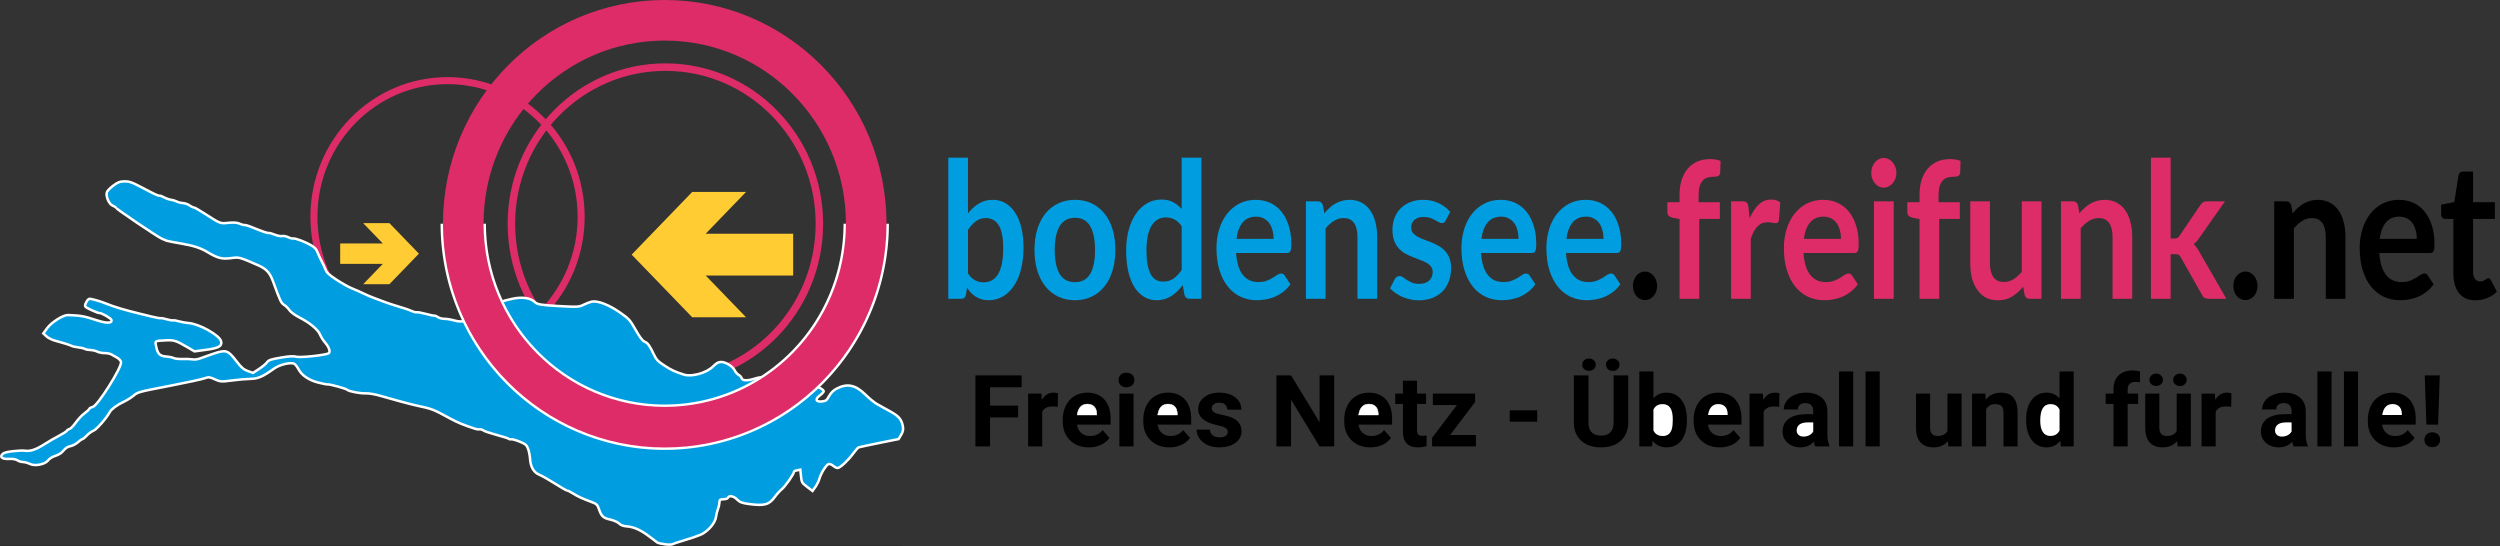 <?xml version="1.0" encoding="UTF-8" standalone="no"?>
<!-- Created by Freifunk Bodensee (https://ffbsee.de/) Lizenz: CC-BY-SA -->

<svg
   xmlns:dc="http://purl.org/dc/elements/1.1/"
   xmlns:cc="http://creativecommons.org/ns#"
   xmlns:rdf="http://www.w3.org/1999/02/22-rdf-syntax-ns#"
   xmlns:svg="http://www.w3.org/2000/svg"
   xmlns="http://www.w3.org/2000/svg"
   xmlns:sodipodi="http://sodipodi.sourceforge.net/DTD/sodipodi-0.dtd"
   xmlns:inkscape="http://www.inkscape.org/namespaces/inkscape"
   width="1845px"
   height="403px"
   viewBox="0 0 5535 1209"
   id="svg_ffbsee"
   version="1.1"
   inkscape:version="0.91 r13725"
   sodipodi:docname="logo.svg">
  <rect x="0" y="0" width="5535" height="1209" fill="#333333" stroke="none"/>
  <defs
     id="defs4941" />
  <sodipodi:namedview
     id="base"
     pagecolor="#ffffff"
     bordercolor="#666666"
     borderopacity="1.0"
     inkscape:pageopacity="0.0"
     inkscape:pageshadow="2"
     inkscape:zoom="0.88273235"
     inkscape:cx="1219.8647"
     inkscape:cy="263.11357"
     inkscape:document-units="px"
     inkscape:current-layer="layer1"
     showgrid="false"
     showguides="true"
     inkscape:guide-bbox="true"
     fit-margin-top="0"
     fit-margin-left="0"
     fit-margin-right="0"
     fit-margin-bottom="0"
     inkscape:window-width="1680"
     inkscape:window-height="985"
     inkscape:window-x="0"
     inkscape:window-y="0"
     inkscape:window-maximized="1">
    <sodipodi:guide
       position="2138.699,645.163"
       orientation="0,1"
       id="guide5869" />
    <sodipodi:guide
       position="-0.119,1271.442"
       orientation="1,0"
       id="guide5871" />
    <sodipodi:guide
       position="1359.782,1218.181"
       orientation="0,1"
       id="guide5873" />
    <sodipodi:guide
       position="1999.285,653.037"
       orientation="1,0"
       id="guide5875" />
    <sodipodi:guide
       position="1284.755,-0.614"
       orientation="0,1"
       id="guide5877" />
    <sodipodi:guide
       position="901.585,-207.676"
       orientation="0,1"
       id="guide5990" />
    <sodipodi:guide
       position="3375.605,215.118"
       orientation="0,1"
       id="guide3411" />
  </sodipodi:namedview>
  <g
     inkscape:label="Ebene 1"
     inkscape:groupmode="layer"
     id="layer1"
     transform="translate(685.574,175.486)">
    <flowRoot
       xml:space="preserve"
       id="flowRoot5900"
       style="font-style:normal;font-weight:normal;font-size:40px;line-height:125%;font-family:sans-serif;letter-spacing:0px;word-spacing:0px;fill:#000000;fill-opacity:1;stroke:none;stroke-width:1px;stroke-linecap:butt;stroke-linejoin:miter;stroke-opacity:1"
       transform="translate(-681.158,-187.486)"><flowRegion
         id="flowRegion5902"><rect
           id="rect5904"
           width="1999.404"
           height="179.436"
           x="-4.535"
           y="1220.623" /></flowRegion><flowPara
         id="flowPara5906"
         style="font-style:normal;font-variant:normal;font-weight:normal;font-stretch:normal;font-family:Lato;-inkscape-font-specification:Lato" /></flowRoot>    <ellipse
       ry="346.786"
       rx="340.955"
       id="circle3878"
       stroke-miterlimit="4"
       cy="319.887"
       cx="787.608"
       style="fill:none;stroke:#de2c68;stroke-width:16.605;stroke-miterlimit:4;stroke-dasharray:none;stroke-opacity:1" />
    <ellipse
       style="fill:none;stroke:#de2c68;stroke-width:15.552;stroke-miterlimit:4;stroke-dasharray:none;stroke-opacity:1"
       cx="305.278"
       cy="304.607"
       stroke-miterlimit="4"
       id="ellipse5364"
       rx="295.822"
       ry="301.606" />
    <path
       inkscape:connector-curvature="0"
       id="path3338"
       d="m 786.429,1029.535 c -7.714,-1.057 -15.099,-2.722 -16.412,-3.701 -1.313,-0.979 -9.653,-7.253 -18.532,-13.944 -18.842,-14.195 -34.283,-21.029 -49.715,-22.001 -6.931,-0.437 -13.091,-2.779 -16.544,-6.29 -3.025,-3.077 -11.819,-7.004 -19.542,-8.727 -15.757,-3.515 -19.58,-7.028 -25.142,-23.102 -3.482,-10.064 -5.132,-11.645 -16.599,-15.902 -20.491,-7.609 -30.775,-12.364 -41.37,-19.127 -5.47,-3.492 -10.904,-6.158 -12.075,-5.924 -1.171,0.234 -13.258,-6.662 -26.86,-15.323 -13.602,-8.661 -29.381,-17.612 -35.064,-19.891 -12.45,-4.993 -19.553,-17.292 -20.669,-35.787 -0.407,-6.751 -2.386,-16.59 -4.396,-21.865 -3.131,-8.212 -5.771,-10.457 -18.359,-15.618 -8.086,-3.315 -16.463,-5.676 -18.616,-5.246 -2.153,0.429 -4.669,-0.028 -5.59,-1.016 -0.922,-0.988 -13.181,-4.905 -27.244,-8.703 -14.062,-3.798 -27.266,-8.282 -29.341,-9.964 -2.075,-1.682 -5.582,-2.714 -7.793,-2.294 -2.211,0.42 -6.72,-0.123 -10.019,-1.206 -26.039,-8.555 -39.013,-13.867 -54.689,-22.393 -38.995,-21.209 -39.845,-21.537 -75.644,-29.222 -12.144,-2.607 -56.875,-14.641 -79.931,-21.504 -11.245,-3.347 -25.575,-5.775 -31.846,-5.395 -11.643,0.705 -38.065,-4.374 -41.408,-7.96 -2.379,-2.551 -38.897,-12.628 -42.882,-11.834 -1.659,0.331 -11.496,-1.583 -21.861,-4.253 -20.547,-5.293 -36.527,-16.399 -43.485,-30.223 -2.195,-4.361 -6.032,-9.291 -8.527,-10.957 -6.828,-4.557 -32.515,1.381 -45.077,10.42 -24.935,17.942 -35.554,22.541 -52.567,22.766 -8.759,0.115 -27.164,1.716 -40.9,3.556 -23.139,3.1 -25.909,2.908 -37.699,-2.605 -11.167,-5.221 -13.893,-5.505 -22.257,-2.315 -5.242,1.999 -40.639,9.65 -78.659,17.003 -68.769,13.299 -69.18,13.411 -79.047,21.547 -5.455,4.498 -15.429,10.722 -22.165,13.83 -13.823,6.379 -27.269,16.307 -30.445,22.48 -6.568,12.765 -28.831,38.274 -35.876,41.107 -4.369,1.757 -11.021,6.577 -14.783,10.712 -3.762,4.135 -8.262,7.801 -10,8.148 -1.738,0.347 -6.352,3.571 -10.252,7.164 -3.9,3.593 -11.167,7.351 -16.148,8.35 -6.171,1.238 -11.098,4.37 -15.465,9.834 -4.218,5.276 -10.291,9.227 -17.764,11.554 -6.874,2.141 -13.21,6.058 -16.056,9.926 -6.722,9.135 -29.581,13.616 -40.693,7.977 -4.35,-2.208 -11.21,-4.078 -15.244,-4.155 -4.034,-0.078 -9.614,-1.833 -12.401,-3.901 -2.888,-2.143 -10.374,-3.44 -17.405,-3.016 -15.266,0.921 -21.987,-3.351 -15.952,-10.139 3.196,-3.595 8.42,-5.133 23.511,-6.918 10.671,-1.263 22.47,-1.78 26.219,-1.15 11.796,1.981 24.389,-2.118 43.193,-14.061 10.013,-6.359 24.853,-14.968 32.977,-19.131 8.123,-4.163 15.748,-9.034 16.943,-10.825 1.195,-1.791 4.001,-3.621 6.236,-4.067 2.234,-0.446 8.493,-6.958 13.908,-14.472 5.415,-7.514 14.028,-16.637 19.141,-20.273 5.113,-3.636 9.799,-7.961 10.413,-9.611 0.615,-1.65 4.045,-3.583 7.622,-4.297 10.832,-2.161 65.081,-88.208 62.804,-99.618 -0.592,-2.966 -4.448,-7.229 -8.57,-9.473 -4.121,-2.244 -9.801,-5.481 -12.622,-7.193 -2.821,-1.712 -9.542,-3.062 -14.937,-3 -5.394,0.062 -12.825,-1.419 -16.513,-3.29 -3.688,-1.871 -10.41,-3.448 -14.938,-3.505 -4.528,-0.056 -10.177,-1.171 -12.553,-2.477 -2.376,-1.306 -9.037,-2.884 -14.802,-3.506 -5.765,-0.622 -12.265,-2.067 -14.445,-3.212 -4.096,-2.15 -18.015,-6.53 -37.797,-11.893 -6.261,-1.697 -14.426,-5.951 -18.146,-9.451 l -6.763,-6.365 8.761,-11.884 c 9.522,-12.916 35.572,-29.25 45.877,-28.767 31.091,1.457 33.536,1.907 64.447,11.863 21.327,6.869 33.366,6.593 31.905,-0.731 -0.752,-3.77 -22.788,-16.401 -27.109,-15.539 -2.202,0.439 -25.726,-9.863 -29.492,-12.916 -2.725,-2.209 -2.656,-4.547 0.307,-10.386 2.103,-4.145 5.243,-7.819 6.977,-8.165 3.375,-0.673 23.637,4.992 36.212,10.126 18.413,7.516 42.43,14.733 75.667,22.736 7.407,1.783 20.159,4.889 28.336,6.901 8.178,2.012 16.244,3.384 17.925,3.048 1.681,-0.335 7.64,0.784 13.242,2.486 5.602,1.703 11.883,2.758 13.958,2.344 2.074,-0.414 8.173,0.585 13.553,2.221 5.38,1.635 14.719,3.3 20.753,3.7 23.888,1.582 69.792,27.475 72.466,40.875 2.108,10.568 -5.462,14.712 -33.819,18.512 l -25.298,3.39 -14.651,-8.616 c -25.998,-15.289 -30.621,-16.783 -48.902,-15.807 -24.886,1.329 -23.848,0.696 -21.385,13.042 3.36,16.843 8.219,21.838 22.147,22.765 6.623,0.441 14.135,1.974 16.694,3.406 2.559,1.433 11.398,2.362 19.643,2.064 8.244,-0.297 18.266,0.106 22.27,0.896 4.124,0.814 11.172,-0.076 16.257,-2.051 4.937,-1.918 18.211,-6.604 29.498,-10.414 28.32,-9.558 32.329,-8.323 50.755,15.638 11.611,15.098 16.404,19.307 25.767,22.628 l 11.503,4.079 12.963,-8.433 c 7.129,-4.638 15.1,-11.224 17.713,-14.635 4.238,-5.533 7.553,-6.691 30.705,-10.726 18.318,-3.193 28.509,-3.783 34.637,-2.006 8.512,2.469 64.898,-3.534 71.407,-7.602 4.507,-2.817 1.037,-13.586 -7.508,-23.3 -4.314,-4.904 -9.387,-12.825 -11.273,-17.601 -4.418,-11.185 -22.705,-26.554 -45.095,-37.9 -10.066,-5.1 -19.859,-12.179 -22.713,-16.417 -2.759,-4.097 -8.14,-9.476 -11.955,-11.952 -6.899,-4.477 -8.189,-7.215 -24.729,-52.492 -6.732,-18.43 -14.982,-27.4 -32.04,-34.836 -43.775,-19.083 -42.234,-18.676 -61.227,-16.156 -19.504,2.588 -29.615,-0.036 -51.889,-13.469 -15.529,-9.364 -31.235,-14.328 -61.574,-19.459 -13.865,-2.345 -26.603,-4.829 -28.306,-5.521 -1.703,-0.691 -6.738,-2.796 -11.19,-4.678 -9.265,-3.916 -101.342,-66.092 -101.898,-68.809 -0.197,-0.986 -3.369,-3.001 -7.039,-4.48 -7.858,-3.167 -15.3,-20.477 -12.612,-29.338 0.92,-3.034 7.198,-9.619 13.951,-14.634 9.9,-7.352 14.361,-9.196 23.034,-9.52 12.385,-0.463 17.95,1.428 42.435,14.418 26.583,14.103 34.318,17.675 37.082,17.124 1.377,-0.275 6.163,1.497 10.637,3.937 4.473,2.44 11.079,4.743 14.679,5.117 3.6,0.374 9.492,2.161 13.092,3.972 3.601,1.811 9.822,3.355 13.824,3.433 4.003,0.077 10.372,2.348 14.154,5.046 3.782,2.698 7.934,4.695 9.227,4.437 1.293,-0.258 11.784,5.623 23.314,13.07 36.505,23.576 35.21,23.067 53.816,21.129 11.067,-1.153 19.615,-0.506 24.656,1.865 4.244,1.996 9.088,3.356 10.765,3.021 1.678,-0.335 7.514,1.212 12.969,3.438 26.796,10.931 37.564,14.686 40.458,14.109 1.742,-0.347 7.808,1.327 13.481,3.721 5.673,2.394 13.036,3.81 16.363,3.146 3.327,-0.664 9.313,0.45 13.302,2.474 3.99,2.025 8.902,3.352 10.917,2.95 4.793,-0.956 25.536,6.763 39.657,14.757 7.983,4.52 12.099,8.84 14.367,15.083 1.749,4.812 5.72,13.434 8.825,19.16 3.105,5.727 7.205,14.532 9.112,19.568 2.764,7.299 7.85,12.004 25.084,23.201 11.889,7.725 27.061,16.176 33.715,18.78 6.654,2.604 17.855,7.56 24.89,11.015 7.035,3.455 17.13,7.783 22.432,9.618 5.302,1.835 15.284,5.599 22.181,8.365 6.898,2.765 22.34,7.874 34.316,11.353 11.976,3.479 24.835,7.871 28.575,9.76 3.74,1.889 8.594,3.082 10.785,2.65 2.191,-0.434 11.305,1.207 20.253,3.642 8.947,2.435 17.484,4.189 18.97,3.898 1.486,-0.293 5.032,1.199 7.88,3.312 2.847,2.113 9.32,3.794 14.383,3.736 5.063,-0.058 15.201,1.65 22.528,3.796 16.371,4.794 32.005,0.793 50.694,-12.973 6.763,-4.981 14.28,-9.464 16.705,-9.961 2.426,-0.495 8.112,-3.8 12.639,-7.338 9.86,-7.708 23.743,-12.876 48.865,-18.193 20.931,-4.43 39.698,-1.518 48.604,7.541 5.071,5.157 13.811,6.672 50.114,8.686 45.277,2.512 47.384,2.401 58.488,-3.076 5.751,-2.837 13.657,-5.796 17.568,-6.577 12.838,-2.561 37.703,6.92 61.304,23.376 21.232,14.804 23.009,16.752 35.663,39.086 9.318,16.447 15.227,24.276 19.678,26.07 7.114,2.867 11.259,8.563 20.722,28.479 5.484,11.542 9.125,15.343 23.715,24.756 15.588,10.058 21.653,12.876 42.45,19.725 17.385,5.725 50.159,-3.398 64.941,-18.078 7.828,-7.774 11.503,-9.756 18.231,-9.833 9.791,-0.112 25.677,10.02 29.928,19.09 1.618,3.452 5.444,7.771 8.502,9.599 3.058,1.828 5.85,4.776 6.205,6.553 1.231,6.173 11.856,6.989 27.639,2.124 14.133,-4.357 15.481,-4.333 19.267,0.332 5.249,6.468 8.785,7.834 16.446,6.354 3.917,-0.755 11.596,2.059 20.707,7.593 l 14.482,8.796 31.598,-4.386 c 29.286,-4.065 32.358,-4.015 41.977,0.688 5.708,2.791 10.22,6.443 10.024,8.116 -0.195,1.673 -4.113,5.856 -8.707,9.295 -11.194,8.381 -8.868,14.813 4.784,13.232 8.75,-1.013 10.513,-2.344 15.746,-11.889 3.851,-7.026 9.447,-12.632 16.155,-16.188 23.814,-12.624 42.185,-8.872 64.486,13.17 8.302,8.206 19.633,17.476 25.181,20.599 5.548,3.124 18.549,10.338 28.892,16.031 19.732,10.861 25.442,17.481 28.56,33.106 1.391,6.974 0.415,11.949 -3.72,18.949 l -5.606,9.492 -42.702,8.627 c -23.486,4.745 -44.091,9.143 -45.788,9.775 -1.698,0.632 -7.347,7.018 -12.554,14.191 -10.4,14.325 -27.268,30.184 -33.407,31.409 -2.156,0.43 -6.655,-1.557 -9.999,-4.415 -3.343,-2.859 -7.936,-4.827 -10.205,-4.374 -5.128,1.023 -16.971,19.591 -20.612,32.317 -1.498,5.235 -5.572,13.548 -9.054,18.473 l -6.331,8.956 -12.002,-9.144 c -11.654,-8.88 -12.045,-9.562 -13.528,-23.583 l -1.526,-14.439 -7.36,1.468 c -4.048,0.808 -7.169,2.428 -6.935,3.6 0.737,3.692 -19.159,32.217 -26.54,38.053 -3.884,3.071 -10.837,10.725 -15.45,17.01 -13.056,17.787 -23.013,20.5 -57.977,15.793 -14.979,-2.016 -19.902,-3.954 -26.206,-10.315 -7.571,-7.641 -17.645,-9.161 -19.938,-3.008 -0.53,1.423 -4.896,2.73 -9.701,2.903 -7.986,0.288 -8.763,0.953 -9.039,7.742 -0.166,4.084 -1.652,10.58 -3.303,14.435 -1.65,3.855 -3.515,11.402 -4.145,16.771 -1.582,13.492 -17.955,32.502 -34.056,39.54 -6.763,2.956 -22.659,8.377 -35.324,12.046 -12.665,3.669 -24.561,7.665 -26.434,8.878 -1.873,1.214 -9.717,1.343 -17.43,0.286 z"
       style="fill:#009ee0;fill-opacity:1;stroke:#ffffff;stroke-width:5.582;stroke-linecap:square;stroke-linejoin:miter;stroke-miterlimit:4;stroke-dasharray:none" />
    <path
       id="ellipse4260"
       stroke-miterlimit="4"
       style="fill:none;stroke:#ffffff;stroke-width:100.5;stroke-miterlimit:4;stroke-dasharray:none;stroke-opacity:1"
       sodipodi:type="arc"
       sodipodi:cx="786.15302"
       sodipodi:cy="319.88574"
       sodipodi:rx="446.08142"
       sodipodi:ry="450.4537"
       sodipodi:start="0"
       sodipodi:end="3.1415927"
       sodipodi:open="true"
       d="M 1232.234,319.886 A 446.081,450.454 0 0 1 1009.194,709.99 446.081,450.454 0 0 1 563.112,709.99 446.081,450.454 0 0 1 340.072,319.886" />
    <ellipse
       style="fill:none;stroke:#de2c68;stroke-width:89.837;stroke-miterlimit:4;stroke-dasharray:none;stroke-opacity:1"
       cx="786.153"
       cy="319.886"
       stroke-miterlimit="4"
       id="ellipse5485"
       rx="446.081"
       ry="450.454" />
    <g
       id="g4252"
       transform="translate(0,138)">
      <polygon
         inkscape:transform-center-y="6.0807202"
         inkscape:transform-center-x="-735.76717"
         id="polygon5366"
         transform="matrix(-7.263,0,0,7.517,706.742,-127.712)"
         points="81,59 75,53 88,53 88,47 75,47 81,41 73,41 64,50 73,59 "
         style="fill:#ffcc33;fill-opacity:1" />
      <polygon
         style="fill:#ffcc33;fill-opacity:1"
         points="81,41 73,41 64,50 73,59 81,59 75,53 88,53 88,47 75,47 "
         transform="matrix(14.899,0,0,15.419,-240.626,-520.725)"
         id="polygon5867"
         inkscape:transform-center-x="1509.2428"
         inkscape:transform-center-y="12.473066" />
    </g>
    <path
       d="m 1457.527,430.097 q 7.409,10.724 16.053,15.14 8.82,4.416 18.523,4.416 10.055,0 17.994,-4.205 8.115,-4.416 13.76,-13.458 5.645,-9.252 8.644,-23.34 2.999,-14.299 2.999,-34.065 0,-35.536 -9.879,-51.307 -9.879,-15.981 -28.402,-15.981 -12.525,0 -21.875,6.939 -9.35,6.729 -17.817,19.135 l 0,96.727 z m 0,-133.315 q 10.937,-13.668 24.168,-21.658 13.407,-8.201 30.519,-8.201 15.7,0 28.226,7.36 12.701,7.36 21.522,21.238 8.997,13.668 13.76,33.224 4.763,19.556 4.763,43.948 0,26.284 -5.469,47.733 -5.469,21.448 -15.7,36.798 -10.055,15.14 -24.345,23.551 -14.289,8.411 -31.754,8.411 -8.468,0 -15.348,-2.103 -6.88,-1.892 -12.701,-5.467 -5.822,-3.575 -10.761,-8.621 -4.763,-5.257 -9.173,-11.565 l -1.94,14.509 q -1.058,5.467 -3.705,7.78 -2.47,2.313 -6.88,2.313 l -28.755,0 0,-312.47 43.573,0 0,123.222 z"
       style="font-style:normal;font-variant:normal;font-weight:bold;font-stretch:normal;font-size:200px;line-height:100%;font-family:Lato;-inkscape-font-specification:'Lato Bold';letter-spacing:0px;word-spacing:0px;fill:#009ee0;fill-opacity:1;stroke:none;stroke-width:1px;stroke-linecap:butt;stroke-linejoin:miter;stroke-opacity:1"
       id="path3419"
       inkscape:connector-curvature="0" />
    <path
       d="m 1694.572,266.923 q 20.111,0 36.517,7.78 16.582,7.78 28.226,22.079 11.819,14.299 18.17,34.906 6.351,20.607 6.351,46.05 0,25.654 -6.351,46.261 -6.351,20.607 -18.17,35.116 -11.643,14.509 -28.226,22.289 -16.406,7.78 -36.517,7.78 -20.287,0 -36.87,-7.78 -16.582,-7.78 -28.402,-22.289 -11.643,-14.509 -18.17,-35.116 -6.351,-20.607 -6.351,-46.261 0,-25.443 6.351,-46.05 6.527,-20.607 18.17,-34.906 11.819,-14.299 28.402,-22.079 16.583,-7.78 36.87,-7.78 z m 0,182.309 q 22.58,0 33.341,-18.084 10.938,-18.084 10.938,-52.99 0,-34.906 -10.938,-53.2 -10.761,-18.294 -33.341,-18.294 -22.933,0 -34.047,18.504 -10.937,18.294 -10.937,52.989 0,34.695 10.937,52.99 11.114,18.084 34.047,18.084 z"
       style="font-style:normal;font-variant:normal;font-weight:bold;font-stretch:normal;font-size:200px;line-height:100%;font-family:Lato;-inkscape-font-specification:'Lato Bold';letter-spacing:0px;word-spacing:0px;fill:#009ee0;fill-opacity:1;stroke:none;stroke-width:1px;stroke-linecap:butt;stroke-linejoin:miter;stroke-opacity:1"
       id="path3421"
       inkscape:connector-curvature="0" />
    <path
       d="m 1930.686,325.379 q -7.409,-10.724 -16.23,-15.14 -8.644,-4.416 -18.699,-4.416 -9.879,0 -17.817,4.416 -7.939,4.416 -13.584,13.458 -5.645,8.832 -8.644,22.71 -2.999,13.668 -2.999,32.382 0,18.925 2.47,32.172 2.646,13.037 7.409,21.448 4.763,8.201 11.643,11.986 6.88,3.575 15.348,3.575 13.584,0 23.11,-6.729 9.526,-6.729 17.994,-19.135 l 0,-96.727 z m 43.573,-151.819 0,312.47 -26.638,0 q -8.644,0 -10.937,-9.462 l -3.705,-20.817 q -10.937,14.93 -25.227,24.182 -14.113,9.252 -32.989,9.252 -14.818,0 -27.167,-7.36 -12.349,-7.36 -21.346,-21.238 -8.82,-14.088 -13.76,-34.695 -4.763,-20.607 -4.763,-47.102 0,-23.972 5.469,-44.578 5.469,-20.607 15.7,-35.747 10.232,-15.14 24.521,-23.551 14.289,-8.621 32.107,-8.621 15.171,0 25.932,5.677 10.761,5.678 19.229,15.35 l 0,-113.759 43.573,0 z"
       style="font-style:normal;font-variant:normal;font-weight:bold;font-stretch:normal;font-size:200px;line-height:100%;font-family:Lato;-inkscape-font-specification:'Lato Bold';letter-spacing:0px;word-spacing:0px;fill:#009ee0;fill-opacity:1;stroke:none;stroke-width:1px;stroke-linecap:butt;stroke-linejoin:miter;stroke-opacity:1"
       id="path3423"
       inkscape:connector-curvature="0" />
    <path
       d="m 2134.213,353.346 q 0,-10.093 -2.47,-18.925 -2.293,-9.042 -7.056,-15.771 -4.763,-6.729 -12.172,-10.514 -7.233,-3.995 -16.935,-3.995 -18.876,0 -29.813,12.827 -10.761,12.827 -13.76,36.378 l 82.207,0 z m -83.089,31.331 q 1.058,16.612 4.939,28.808 3.881,11.986 10.232,19.976 6.351,7.78 14.995,11.776 8.82,3.785 19.405,3.785 10.585,0 18.17,-2.944 7.762,-2.944 13.407,-6.519 5.822,-3.575 10.055,-6.519 4.41,-2.944 8.468,-2.944 5.469,0 8.115,4.836 l 12.525,18.925 q -7.233,10.093 -16.23,17.032 -8.997,6.729 -18.876,10.934 -9.703,3.995 -19.934,5.678 -10.055,1.682 -19.581,1.682 -18.876,0 -35.105,-7.36 -16.23,-7.57 -28.226,-22.079 -11.996,-14.719 -18.876,-36.167 -6.88,-21.658 -6.88,-50.046 0,-22.079 5.998,-41.424 5.998,-19.556 17.112,-33.854 11.29,-14.509 27.343,-22.92 16.23,-8.411 36.517,-8.411 17.112,0 31.577,6.519 14.466,6.519 24.874,19.135 10.408,12.406 16.23,30.7 5.998,18.084 5.998,41.424 0,11.776 -2.117,15.981 -2.117,3.995 -8.115,3.995 l -112.02,0 z"
       style="font-style:normal;font-variant:normal;font-weight:bold;font-stretch:normal;font-size:200px;line-height:100%;font-family:Lato;-inkscape-font-specification:'Lato Bold';letter-spacing:0px;word-spacing:0px;fill:#009ee0;fill-opacity:1;stroke:none;stroke-width:1px;stroke-linecap:butt;stroke-linejoin:miter;stroke-opacity:1"
       id="path3425"
       inkscape:connector-curvature="0" />
    <path
       d="m 2246.481,296.782 q 5.469,-6.519 11.467,-11.986 6.174,-5.677 12.878,-9.462 6.88,-3.995 14.642,-6.098 7.762,-2.313 16.935,-2.313 14.819,0 26.285,6.098 11.467,5.888 19.052,16.822 7.762,10.724 11.643,25.864 4.057,14.93 4.057,33.013 l 0,137.31 -43.573,0 0,-137.31 q 0,-19.766 -7.586,-30.49 -7.586,-10.934 -23.11,-10.934 -11.29,0 -21.169,6.098 -9.879,6.098 -18.699,16.612 l 0,156.024 -43.573,0 0,-215.743 26.638,0 q 8.468,0 11.114,9.462 l 2.999,17.032 z"
       style="font-style:normal;font-variant:normal;font-weight:bold;font-stretch:normal;font-size:200px;line-height:100%;font-family:Lato;-inkscape-font-specification:'Lato Bold';letter-spacing:0px;word-spacing:0px;fill:#009ee0;fill-opacity:1;stroke:none;stroke-width:1px;stroke-linecap:butt;stroke-linejoin:miter;stroke-opacity:1"
       id="path3427"
       inkscape:connector-curvature="0" />
    <path
       d="m 2515.314,312.342 q -1.764,3.364 -3.705,4.836 -1.94,1.262 -4.939,1.262 -3.175,0 -6.88,-2.103 -3.528,-2.103 -8.291,-4.626 -4.763,-2.734 -10.937,-4.836 -5.998,-2.103 -14.289,-2.103 -12.878,0 -20.287,6.519 -7.233,6.519 -7.233,17.032 0,6.939 3.705,11.776 3.881,4.626 10.055,8.201 6.351,3.575 14.289,6.519 7.939,2.734 16.053,6.098 8.291,3.364 16.23,7.78 7.939,4.205 14.113,10.934 6.351,6.519 10.055,15.771 3.881,9.252 3.881,22.289 0,15.56 -4.763,28.808 -4.587,13.037 -13.76,22.71 -9.173,9.462 -22.757,14.93 -13.407,5.257 -31.048,5.257 -9.35,0 -18.347,-2.103 -8.82,-1.893 -17.112,-5.467 -8.115,-3.575 -15.171,-8.411 -6.88,-4.836 -12.172,-10.514 l 10.055,-19.766 q 1.94,-3.575 4.587,-5.467 2.646,-1.893 6.704,-1.893 4.057,0 7.586,2.734 3.705,2.734 8.468,5.888 4.763,3.154 11.114,5.888 6.527,2.734 16.406,2.734 7.762,0 13.231,-2.103 5.645,-2.313 9.173,-5.888 3.705,-3.575 5.292,-8.201 1.764,-4.836 1.764,-9.883 0,-7.57 -3.881,-12.406 -3.705,-4.836 -10.055,-8.411 -6.174,-3.575 -14.289,-6.308 -7.939,-2.944 -16.406,-6.308 -8.291,-3.364 -16.406,-7.78 -7.938,-4.626 -14.289,-11.565 -6.174,-6.939 -10.055,-17.032 -3.705,-10.093 -3.705,-24.392 0,-13.247 4.41,-25.233 4.41,-11.986 12.878,-20.817 8.644,-9.042 21.346,-14.299 12.878,-5.467 29.637,-5.467 18.699,0 34.047,7.36 15.348,7.36 25.579,19.345 l -9.879,18.714 z"
       style="font-style:normal;font-variant:normal;font-weight:bold;font-stretch:normal;font-size:200px;line-height:100%;font-family:Lato;-inkscape-font-specification:'Lato Bold';letter-spacing:0px;word-spacing:0px;fill:#009ee0;fill-opacity:1;stroke:none;stroke-width:1px;stroke-linecap:butt;stroke-linejoin:miter;stroke-opacity:1"
       id="path3429"
       inkscape:connector-curvature="0" />
    <path
       d="m 2676.536,353.346 q 0,-10.093 -2.47,-18.925 -2.293,-9.042 -7.056,-15.771 -4.763,-6.729 -12.172,-10.514 -7.233,-3.995 -16.935,-3.995 -18.876,0 -29.813,12.827 -10.761,12.827 -13.76,36.378 l 82.207,0 z m -83.089,31.331 q 1.058,16.612 4.939,28.808 3.881,11.986 10.232,19.976 6.351,7.78 14.995,11.776 8.82,3.785 19.405,3.785 10.585,0 18.17,-2.944 7.762,-2.944 13.407,-6.519 5.822,-3.575 10.055,-6.519 4.41,-2.944 8.468,-2.944 5.469,0 8.115,4.836 l 12.525,18.925 q -7.233,10.093 -16.23,17.032 -8.997,6.729 -18.876,10.934 -9.703,3.995 -19.934,5.678 -10.055,1.682 -19.581,1.682 -18.876,0 -35.105,-7.36 -16.23,-7.57 -28.226,-22.079 -11.996,-14.719 -18.876,-36.167 -6.88,-21.658 -6.88,-50.046 0,-22.079 5.998,-41.424 5.998,-19.556 17.112,-33.854 11.29,-14.509 27.344,-22.92 16.23,-8.411 36.517,-8.411 17.112,0 31.577,6.519 14.466,6.519 24.874,19.135 10.408,12.406 16.23,30.7 5.998,18.084 5.998,41.424 0,11.776 -2.117,15.981 -2.117,3.995 -8.115,3.995 l -112.02,0 z"
       style="font-style:normal;font-variant:normal;font-weight:bold;font-stretch:normal;font-size:200px;line-height:100%;font-family:Lato;-inkscape-font-specification:'Lato Bold';letter-spacing:0px;word-spacing:0px;fill:#009ee0;fill-opacity:1;stroke:none;stroke-width:1px;stroke-linecap:butt;stroke-linejoin:miter;stroke-opacity:1"
       id="path3431"
       inkscape:connector-curvature="0" />
    <path
       d="m 2864.66,353.346 q 0,-10.093 -2.47,-18.925 -2.293,-9.042 -7.056,-15.771 -4.763,-6.729 -12.172,-10.514 -7.233,-3.995 -16.935,-3.995 -18.876,0 -29.813,12.827 -10.761,12.827 -13.76,36.378 l 82.207,0 z m -83.089,31.331 q 1.058,16.612 4.939,28.808 3.881,11.986 10.232,19.976 6.351,7.78 14.995,11.776 8.82,3.785 19.405,3.785 10.585,0 18.17,-2.944 7.762,-2.944 13.407,-6.519 5.822,-3.575 10.055,-6.519 4.41,-2.944 8.468,-2.944 5.469,0 8.115,4.836 l 12.525,18.925 q -7.233,10.093 -16.23,17.032 -8.997,6.729 -18.876,10.934 -9.703,3.995 -19.934,5.678 -10.055,1.682 -19.581,1.682 -18.876,0 -35.105,-7.36 -16.23,-7.57 -28.226,-22.079 -11.996,-14.719 -18.876,-36.167 -6.88,-21.658 -6.88,-50.046 0,-22.079 5.998,-41.424 5.998,-19.556 17.112,-33.854 11.29,-14.509 27.343,-22.92 16.23,-8.411 36.517,-8.411 17.112,0 31.577,6.519 14.466,6.519 24.874,19.135 10.408,12.406 16.23,30.7 5.998,18.084 5.998,41.424 0,11.776 -2.117,15.981 -2.117,3.995 -8.115,3.995 l -112.02,0 z"
       style="font-style:normal;font-variant:normal;font-weight:bold;font-stretch:normal;font-size:200px;line-height:100%;font-family:Lato;-inkscape-font-specification:'Lato Bold';letter-spacing:0px;word-spacing:0px;fill:#009ee0;fill-opacity:1;stroke:none;stroke-width:1px;stroke-linecap:butt;stroke-linejoin:miter;stroke-opacity:1"
       id="path3433"
       inkscape:connector-curvature="0" />
    <path
       d="m 2929.827,457.432 q 0,-6.519 1.94,-12.406 2.117,-5.888 5.645,-10.093 3.528,-4.206 8.468,-6.729 4.939,-2.523 10.585,-2.523 5.645,0 10.408,2.523 4.939,2.523 8.468,6.729 3.705,4.205 5.822,10.093 2.117,5.888 2.117,12.406 0,6.729 -2.117,12.617 -2.117,5.677 -5.822,9.883 -3.528,4.205 -8.468,6.519 -4.763,2.523 -10.408,2.523 -5.645,0 -10.585,-2.523 -4.939,-2.313 -8.468,-6.519 -3.528,-4.206 -5.645,-9.883 -1.94,-5.888 -1.94,-12.617 z"
       style="font-style:normal;font-variant:normal;font-weight:bold;font-stretch:normal;font-size:200px;line-height:100%;font-family:Lato;-inkscape-font-specification:'Lato Bold';text-align:start;letter-spacing:0px;word-spacing:0px;writing-mode:lr-tb;text-anchor:start;fill:#000000;fill-opacity:1;stroke:none;stroke-width:1px;stroke-linecap:butt;stroke-linejoin:miter;stroke-opacity:1"
       id="path3435"
       inkscape:connector-curvature="0" />
    <path
       d="m 3032.95,486.03 0,-176.632 -15.7,-2.944 q -5.116,-1.262 -8.291,-4.206 -2.999,-3.154 -2.999,-8.832 l 0,-21.238 26.991,0 0,-15.981 q 0,-18.504 4.587,-33.224 4.763,-14.719 13.407,-25.023 8.82,-10.303 21.346,-15.771 12.525,-5.467 28.226,-5.467 12.525,0 23.286,3.995 l -0.882,26.074 q -0.176,2.944 -1.411,4.836 -1.235,1.682 -3.352,2.734 -1.94,0.841 -4.587,1.262 -2.646,0.21 -5.645,0.21 -7.762,0 -13.936,2.103 -5.998,1.892 -10.232,6.939 -4.234,4.836 -6.527,13.037 -2.117,7.99 -2.117,19.976 l 0,14.299 47.101,0 0,37.009 -45.69,0 0,176.842 -43.573,0 z"
       style="font-style:normal;font-variant:normal;font-weight:bold;font-stretch:normal;font-size:200px;line-height:100%;font-family:Lato;-inkscape-font-specification:'Lato Bold';letter-spacing:0px;word-spacing:0px;fill:#de2c68;fill-opacity:1;stroke:none;stroke-width:1px;stroke-linecap:butt;stroke-linejoin:miter;stroke-opacity:1"
       id="path3437"
       inkscape:connector-curvature="0" />
    <path
       d="m 3188.146,307.716 q 8.468,-19.345 20.111,-30.28 11.643,-11.145 27.52,-11.145 12.525,0 20.111,6.519 l -2.822,38.901 q -0.882,3.785 -2.646,5.467 -1.588,1.472 -4.41,1.472 -2.646,0 -7.939,-1.051 -5.116,-1.051 -10.055,-1.051 -7.233,0 -12.878,2.523 -5.645,2.523 -10.232,7.36 -4.41,4.626 -7.938,11.355 -3.352,6.729 -6.351,15.35 l 0,132.894 -43.573,0 0,-215.743 25.579,0 q 6.704,0 9.35,2.944 2.646,2.734 3.528,10.093 l 2.646,24.392 z"
       style="font-style:normal;font-variant:normal;font-weight:bold;font-stretch:normal;font-size:200px;line-height:100%;font-family:Lato;-inkscape-font-specification:'Lato Bold';letter-spacing:0px;word-spacing:0px;fill:#de2c68;fill-opacity:1;stroke:none;stroke-width:1px;stroke-linecap:butt;stroke-linejoin:miter;stroke-opacity:1"
       id="path3439"
       inkscape:connector-curvature="0" />
    <path
       d="m 3390.444,353.346 q 0,-10.093 -2.47,-18.925 -2.293,-9.042 -7.056,-15.771 -4.763,-6.729 -12.172,-10.514 -7.233,-3.995 -16.935,-3.995 -18.876,0 -29.813,12.827 -10.761,12.827 -13.76,36.378 l 82.207,0 z m -83.089,31.331 q 1.058,16.612 4.939,28.808 3.881,11.986 10.232,19.976 6.351,7.78 14.995,11.776 8.82,3.785 19.405,3.785 10.585,0 18.17,-2.944 7.762,-2.944 13.407,-6.519 5.822,-3.575 10.055,-6.519 4.41,-2.944 8.468,-2.944 5.469,0 8.115,4.836 l 12.525,18.925 q -7.233,10.093 -16.23,17.032 -8.997,6.729 -18.876,10.934 -9.703,3.995 -19.934,5.678 -10.055,1.682 -19.581,1.682 -18.876,0 -35.105,-7.36 -16.23,-7.57 -28.226,-22.079 -11.996,-14.719 -18.876,-36.167 -6.88,-21.658 -6.88,-50.046 0,-22.079 5.998,-41.424 5.998,-19.556 17.112,-33.854 11.29,-14.509 27.343,-22.92 16.23,-8.411 36.517,-8.411 17.112,0 31.577,6.519 14.466,6.519 24.874,19.135 10.408,12.406 16.23,30.7 5.998,18.084 5.998,41.424 0,11.776 -2.117,15.981 -2.117,3.995 -8.115,3.995 l -112.02,0 z"
       style="font-style:normal;font-variant:normal;font-weight:bold;font-stretch:normal;font-size:200px;line-height:100%;font-family:Lato;-inkscape-font-specification:'Lato Bold';letter-spacing:0px;word-spacing:0px;fill:#de2c68;fill-opacity:1;stroke:none;stroke-width:1px;stroke-linecap:butt;stroke-linejoin:miter;stroke-opacity:1"
       id="path3441"
       inkscape:connector-curvature="0" />
    <path
       d="m 3507.123,270.287 0,215.743 -43.75,0 0,-215.743 43.75,0 z m 5.998,-62.872 q 0,6.729 -2.293,12.617 -2.293,5.888 -6.174,10.303 -3.705,4.416 -8.82,7.149 -5.116,2.523 -10.937,2.523 -5.645,0 -10.761,-2.523 -4.939,-2.734 -8.644,-7.149 -3.705,-4.416 -5.998,-10.303 -2.117,-5.888 -2.117,-12.617 0,-6.939 2.117,-13.037 2.293,-6.098 5.998,-10.514 3.705,-4.416 8.644,-6.939 5.116,-2.734 10.761,-2.734 5.822,0 10.937,2.734 5.116,2.523 8.82,6.939 3.881,4.416 6.174,10.514 2.293,6.098 2.293,13.037 z"
       style="font-style:normal;font-variant:normal;font-weight:bold;font-stretch:normal;font-size:200px;line-height:100%;font-family:Lato;-inkscape-font-specification:'Lato Bold';letter-spacing:0px;word-spacing:0px;fill:#de2c68;fill-opacity:1;stroke:none;stroke-width:1px;stroke-linecap:butt;stroke-linejoin:miter;stroke-opacity:1"
       id="path3443"
       inkscape:connector-curvature="0" />
    <path
       d="m 3564.246,486.03 0,-176.632 -15.7,-2.944 q -5.116,-1.262 -8.291,-4.206 -2.999,-3.154 -2.999,-8.832 l 0,-21.238 26.991,0 0,-15.981 q 0,-18.504 4.587,-33.224 4.763,-14.719 13.407,-25.023 8.82,-10.303 21.346,-15.771 12.525,-5.467 28.226,-5.467 12.525,0 23.286,3.995 l -0.882,26.074 q -0.176,2.944 -1.411,4.836 -1.235,1.682 -3.352,2.734 -1.941,0.841 -4.587,1.262 -2.646,0.21 -5.645,0.21 -7.762,0 -13.936,2.103 -5.998,1.892 -10.232,6.939 -4.234,4.836 -6.527,13.037 -2.117,7.99 -2.117,19.976 l 0,14.299 47.101,0 0,37.009 -45.69,0 0,176.842 -43.573,0 z"
       style="font-style:normal;font-variant:normal;font-weight:bold;font-stretch:normal;font-size:200px;line-height:100%;font-family:Lato;-inkscape-font-specification:'Lato Bold';letter-spacing:0px;word-spacing:0px;fill:#de2c68;fill-opacity:1;stroke:none;stroke-width:1px;stroke-linecap:butt;stroke-linejoin:miter;stroke-opacity:1"
       id="path3445"
       inkscape:connector-curvature="0" />
    <path
       d="m 3834.286,270.287 0,215.743 -26.638,0 q -8.644,0 -10.937,-9.462 l -2.999,-17.243 q -11.114,13.458 -24.521,21.869 -13.407,8.201 -31.577,8.201 -14.818,0 -26.285,-5.888 -11.29,-6.098 -19.052,-17.032 -7.762,-10.934 -11.819,-25.864 -3.881,-15.14 -3.881,-33.223 l 0,-137.1 43.573,0 0,137.1 q 0,19.766 7.586,30.7 7.762,10.724 23.11,10.724 11.29,0 21.169,-5.888 9.879,-6.098 18.699,-16.612 l 0,-156.024 43.573,0 z"
       style="font-style:normal;font-variant:normal;font-weight:bold;font-stretch:normal;font-size:200px;line-height:100%;font-family:Lato;-inkscape-font-specification:'Lato Bold';letter-spacing:0px;word-spacing:0px;fill:#de2c68;fill-opacity:1;stroke:none;stroke-width:1px;stroke-linecap:butt;stroke-linejoin:miter;stroke-opacity:1"
       id="path3447"
       inkscape:connector-curvature="0" />
    <path
       d="m 3918.24,296.782 q 5.469,-6.519 11.467,-11.986 6.174,-5.677 12.878,-9.462 6.88,-3.995 14.642,-6.098 7.762,-2.313 16.935,-2.313 14.819,0 26.285,6.098 11.467,5.888 19.052,16.822 7.762,10.724 11.643,25.864 4.057,14.93 4.057,33.013 l 0,137.31 -43.573,0 0,-137.31 q 0,-19.766 -7.586,-30.49 -7.586,-10.934 -23.11,-10.934 -11.29,0 -21.169,6.098 -9.879,6.098 -18.699,16.612 l 0,156.024 -43.573,0 0,-215.743 26.638,0 q 8.468,0 11.114,9.462 l 2.999,17.032 z"
       style="font-style:normal;font-variant:normal;font-weight:bold;font-stretch:normal;font-size:200px;line-height:100%;font-family:Lato;-inkscape-font-specification:'Lato Bold';letter-spacing:0px;word-spacing:0px;fill:#de2c68;fill-opacity:1;stroke:none;stroke-width:1px;stroke-linecap:butt;stroke-linejoin:miter;stroke-opacity:1"
       id="path3449"
       inkscape:connector-curvature="0" />
    <path
       d="m 4120.213,173.56 0,178.945 8.115,0 q 4.41,0 6.88,-1.262 2.646,-1.472 5.292,-5.678 l 44.984,-66.237 q 2.823,-4.416 6.174,-6.729 3.528,-2.313 8.997,-2.313 l 39.869,0 -56.275,80.115 q -5.998,9.462 -13.054,14.509 3.705,3.154 6.527,7.359 2.999,4.206 5.645,9.042 l 60.332,104.717 -39.339,0 q -5.116,0 -8.82,-1.893 -3.705,-2.103 -6.174,-7.36 l -46.219,-81.797 q -2.47,-4.836 -5.116,-6.308 -2.646,-1.472 -7.939,-1.472 l -9.879,0 0,98.83 -43.573,0 0,-312.47 43.573,0 z"
       style="font-style:normal;font-variant:normal;font-weight:bold;font-stretch:normal;font-size:200px;line-height:100%;font-family:Lato;-inkscape-font-specification:'Lato Bold';letter-spacing:0px;word-spacing:0px;fill:#de2c68;fill-opacity:1;stroke:none;stroke-width:1px;stroke-linecap:butt;stroke-linejoin:miter;stroke-opacity:1"
       id="path3451"
       inkscape:connector-curvature="0" />
    <path
       d="m 4259.102,457.432 q 0,-6.519 1.941,-12.406 2.117,-5.888 5.645,-10.093 3.528,-4.206 8.468,-6.729 4.939,-2.523 10.585,-2.523 5.645,0 10.408,2.523 4.94,2.523 8.468,6.729 3.705,4.205 5.822,10.093 2.117,5.888 2.117,12.406 0,6.729 -2.117,12.617 -2.117,5.677 -5.822,9.883 -3.528,4.205 -8.468,6.519 -4.763,2.523 -10.408,2.523 -5.645,0 -10.585,-2.523 -4.939,-2.313 -8.468,-6.519 -3.528,-4.206 -5.645,-9.883 -1.941,-5.888 -1.941,-12.617 z"
       style="font-style:normal;font-variant:normal;font-weight:bold;font-stretch:normal;font-size:200px;line-height:100%;font-family:Lato;-inkscape-font-specification:'Lato Bold';text-align:start;letter-spacing:0px;word-spacing:0px;writing-mode:lr-tb;text-anchor:start;fill:#000000;fill-opacity:1;stroke:none;stroke-width:1px;stroke-linecap:butt;stroke-linejoin:miter;stroke-opacity:1"
       id="path3453"
       inkscape:connector-curvature="0" />
    <path
       d="m 4390.274,296.782 q 5.469,-6.519 11.467,-11.986 6.174,-5.677 12.878,-9.462 6.88,-3.995 14.642,-6.098 7.762,-2.313 16.935,-2.313 14.818,0 26.285,6.098 11.467,5.888 19.052,16.822 7.762,10.724 11.643,25.864 4.057,14.93 4.057,33.013 l 0,137.31 -43.573,0 0,-137.31 q 0,-19.766 -7.586,-30.49 -7.585,-10.934 -23.11,-10.934 -11.29,0 -21.169,6.098 -9.879,6.098 -18.699,16.612 l 0,156.024 -43.573,0 0,-215.743 26.638,0 q 8.468,0 11.114,9.462 l 2.999,17.032 z"
       style="font-style:normal;font-variant:normal;font-weight:bold;font-stretch:normal;font-size:200px;line-height:100%;font-family:Lato;-inkscape-font-specification:'Lato Bold';text-align:start;letter-spacing:0px;word-spacing:0px;writing-mode:lr-tb;text-anchor:start;fill:#000000;fill-opacity:1;stroke:none;stroke-width:1px;stroke-linecap:butt;stroke-linejoin:miter;stroke-opacity:1"
       id="path3455"
       inkscape:connector-curvature="0" />
    <path
       d="m 4665.281,353.346 q 0,-10.093 -2.47,-18.925 -2.293,-9.042 -7.056,-15.771 -4.763,-6.729 -12.172,-10.514 -7.233,-3.995 -16.935,-3.995 -18.876,0 -29.813,12.827 -10.761,12.827 -13.76,36.378 l 82.207,0 z m -83.089,31.331 q 1.058,16.612 4.939,28.808 3.881,11.986 10.232,19.976 6.351,7.78 14.995,11.776 8.82,3.785 19.405,3.785 10.584,0 18.17,-2.944 7.762,-2.944 13.407,-6.519 5.822,-3.575 10.055,-6.519 4.41,-2.944 8.468,-2.944 5.469,0 8.115,4.836 l 12.525,18.925 q -7.233,10.093 -16.23,17.032 -8.997,6.729 -18.876,10.934 -9.703,3.995 -19.934,5.678 -10.055,1.682 -19.581,1.682 -18.876,0 -35.106,-7.36 -16.23,-7.57 -28.226,-22.079 -11.996,-14.719 -18.876,-36.167 -6.88,-21.658 -6.88,-50.046 0,-22.079 5.998,-41.424 5.998,-19.556 17.112,-33.854 11.29,-14.509 27.343,-22.92 16.23,-8.411 36.517,-8.411 17.112,0 31.577,6.519 14.466,6.519 24.874,19.135 10.408,12.406 16.23,30.7 5.998,18.084 5.998,41.424 0,11.776 -2.117,15.981 -2.117,3.995 -8.115,3.995 l -112.02,0 z"
       style="font-style:normal;font-variant:normal;font-weight:bold;font-stretch:normal;font-size:200px;line-height:100%;font-family:Lato;-inkscape-font-specification:'Lato Bold';text-align:start;letter-spacing:0px;word-spacing:0px;writing-mode:lr-tb;text-anchor:start;fill:#000000;fill-opacity:1;stroke:none;stroke-width:1px;stroke-linecap:butt;stroke-linejoin:miter;stroke-opacity:1"
       id="path3457"
       inkscape:connector-curvature="0" />
    <path
       d="m 4795.063,489.394 q -23.639,0 -36.34,-15.771 -12.525,-15.981 -12.525,-43.948 l 0,-120.488 -18.523,0 q -3.528,0 -5.998,-2.734 -2.47,-2.734 -2.47,-8.201 l 0,-20.607 29.108,-5.678 9.173,-58.877 q 0.882,-4.205 3.352,-6.519 2.47,-2.313 6.351,-2.313 l 22.58,0 0,67.919 48.336,0 0,37.009 -48.336,0 0,116.913 q 0,10.093 4.057,15.771 4.234,5.678 11.467,5.678 4.057,0 6.704,-1.051 2.822,-1.262 4.763,-2.523 2.117,-1.262 3.705,-2.313 1.588,-1.262 3.175,-1.262 1.94,0 3.175,1.262 1.235,1.051 2.646,3.364 l 13.054,25.233 q -9.526,9.462 -21.875,14.299 -12.349,4.836 -25.579,4.836 z"
       style="font-style:normal;font-variant:normal;font-weight:bold;font-stretch:normal;font-size:200px;line-height:100%;font-family:Lato;-inkscape-font-specification:'Lato Bold';text-align:start;letter-spacing:0px;word-spacing:0px;writing-mode:lr-tb;text-anchor:start;fill:#000000;fill-opacity:1;stroke:none;stroke-width:1px;stroke-linecap:butt;stroke-linejoin:miter;stroke-opacity:1"
       id="path3459"
       inkscape:connector-curvature="0" />
    <path
       style="font-style:normal;font-variant:normal;font-weight:bold;font-stretch:normal;font-size:221.143px;line-height:125%;font-family:sans-serif;-inkscape-font-specification:'sans-serif, Bold';text-align:start;letter-spacing:0px;word-spacing:0px;writing-mode:lr-tb;text-anchor:start;fill:#000000;fill-opacity:1;stroke:none;stroke-width:1px;stroke-linecap:butt;stroke-linejoin:miter;stroke-opacity:1"
       d="m 1568.565,748.585 -62.196,0 0,64.248 -32.394,0 0,-157.219 102.365,0 0,26.239 -69.971,0 0,40.6 62.196,0 0,26.131 z"
       id="path4336" />
    <path
       style="font-style:normal;font-variant:normal;font-weight:bold;font-stretch:normal;font-size:221.143px;line-height:125%;font-family:sans-serif;-inkscape-font-specification:'sans-serif, Bold';text-align:start;letter-spacing:0px;word-spacing:0px;writing-mode:lr-tb;text-anchor:start;fill:#000000;fill-opacity:1;stroke:none;stroke-width:1px;stroke-linecap:butt;stroke-linejoin:miter;stroke-opacity:1"
       d="m 1656.352,725.261 q -6.371,-0.864 -11.23,-0.864 -17.709,0 -23.216,11.986 l 0,76.45 -31.206,0 0,-116.834 29.479,0 0.864,13.929 q 9.394,-16.089 26.023,-16.089 5.183,0 9.718,1.404 l -0.432,30.018 z"
       id="path4334" />
    <path
       style="font-style:normal;font-variant:normal;font-weight:bold;font-stretch:normal;font-size:221.143px;line-height:125%;font-family:sans-serif;-inkscape-font-specification:'sans-serif, Bold';text-align:start;letter-spacing:0px;word-spacing:0px;writing-mode:lr-tb;text-anchor:start;fill:#000000;fill-opacity:1;stroke:none;stroke-width:1px;stroke-linecap:butt;stroke-linejoin:miter;stroke-opacity:1"
       d="m 1725.243,814.992 q -25.699,0 -41.896,-15.765 -16.089,-15.765 -16.089,-42.004 l 0,-3.023 q 0,-17.601 6.803,-31.422 6.803,-13.929 19.22,-21.38 12.526,-7.559 28.507,-7.559 23.971,0 37.685,15.117 13.821,15.117 13.821,42.868 l 0,12.742 -74.398,0 q 1.512,11.446 9.07,18.357 7.667,6.911 19.328,6.911 18.033,0 28.183,-13.066 l 15.333,17.169 q -7.019,9.934 -19.005,15.549 -11.986,5.507 -26.563,5.507 z"
       id="path4330" />
    <path
       style="font-style:normal;font-variant:normal;font-weight:bold;font-stretch:normal;font-size:221.143px;line-height:125%;font-family:sans-serif;-inkscape-font-specification:'sans-serif, Bold';text-align:start;letter-spacing:0px;word-spacing:0px;writing-mode:lr-tb;text-anchor:start;fill:#000000;fill-opacity:1;stroke:none;stroke-width:1px;stroke-linecap:butt;stroke-linejoin:miter;stroke-opacity:1"
       d="m 1790.895,665.764 q 0,-7.019 4.643,-11.554 4.751,-4.535 12.85,-4.535 7.99,0 12.742,4.535 4.751,4.535 4.751,11.554 0,7.127 -4.859,11.662 -4.751,4.535 -12.634,4.535 -7.883,0 -12.742,-4.535 -4.751,-4.535 -4.751,-11.662 z"
       id="path4328" />
    <path
       style="font-style:normal;font-variant:normal;font-weight:bold;font-stretch:normal;font-size:221.143px;line-height:125%;font-family:sans-serif;-inkscape-font-specification:'sans-serif, Bold';text-align:start;letter-spacing:0px;word-spacing:0px;writing-mode:lr-tb;text-anchor:start;fill:#000000;fill-opacity:1;stroke:none;stroke-width:1px;stroke-linecap:butt;stroke-linejoin:miter;stroke-opacity:1"
       d="m 1824.045,812.833 -31.314,0 0,-116.834 31.314,0 0,116.834 z"
       id="path4326" />
    <path
       style="font-style:normal;font-variant:normal;font-weight:bold;font-stretch:normal;font-size:221.143px;line-height:125%;font-family:sans-serif;-inkscape-font-specification:'sans-serif, Bold';text-align:start;letter-spacing:0px;word-spacing:0px;writing-mode:lr-tb;text-anchor:start;fill:#ffffff;fill-opacity:1;stroke:#ffffff;stroke-width:1px;stroke-linecap:butt;stroke-linejoin:miter;stroke-opacity:1"
       d="m 1721.68,719.106 q -9.286,0 -15.117,6.263 -5.723,6.263 -7.343,17.925 l 43.408,0 0,-2.484 q -0.216,-10.366 -5.615,-15.981 -5.399,-5.723 -15.333,-5.723 z"
       id="path4332" />
    <path
       style="font-style:normal;font-variant:normal;font-weight:bold;font-stretch:normal;font-size:221.143px;line-height:125%;font-family:sans-serif;-inkscape-font-specification:'sans-serif, Bold';text-align:start;letter-spacing:0px;word-spacing:0px;writing-mode:lr-tb;text-anchor:start;fill:#000000;fill-opacity:1;stroke:none;stroke-width:1px;stroke-linecap:butt;stroke-linejoin:miter;stroke-opacity:1"
       d="m 1903.626,814.992 q -25.699,0 -41.896,-15.765 -16.089,-15.765 -16.089,-42.004 l 0,-3.023 q 0,-17.601 6.803,-31.422 6.803,-13.929 19.22,-21.38 12.526,-7.559 28.507,-7.559 23.971,0 37.685,15.117 13.822,15.117 13.822,42.868 l 0,12.742 -74.398,0 q 1.512,11.446 9.07,18.357 7.667,6.911 19.328,6.911 18.033,0 28.183,-13.066 l 15.333,17.169 q -7.019,9.934 -19.004,15.549 -11.986,5.507 -26.563,5.507 z"
       id="path4322" />
    <path
       style="font-style:normal;font-variant:normal;font-weight:bold;font-stretch:normal;font-size:221.143px;line-height:125%;font-family:sans-serif;-inkscape-font-specification:'sans-serif, Bold';text-align:start;letter-spacing:0px;word-spacing:0px;writing-mode:lr-tb;text-anchor:start;fill:#000000;fill-opacity:1;stroke:none;stroke-width:1px;stroke-linecap:butt;stroke-linejoin:miter;stroke-opacity:1"
       d="m 2032.77,780.547 q 0,-5.723 -5.723,-8.962 -5.615,-3.347 -18.141,-5.939 -41.68,-8.746 -41.68,-35.417 0,-15.549 12.85,-25.915 12.957,-10.474 33.798,-10.474 22.244,0 35.525,10.474 13.389,10.474 13.389,27.211 l -31.206,0 q 0,-6.695 -4.319,-11.014 -4.319,-4.427 -13.498,-4.427 -7.883,0 -12.202,3.563 -4.319,3.563 -4.319,9.07 0,5.183 4.859,8.422 4.967,3.131 16.629,5.507 11.662,2.268 19.652,5.183 24.727,9.07 24.727,31.422 0,15.981 -13.713,25.915 -13.713,9.826 -35.417,9.826 -14.685,0 -26.131,-5.183 -11.338,-5.291 -17.817,-14.361 -6.479,-9.178 -6.479,-19.76 l 29.587,0 q 0.432,8.314 6.155,12.742 5.723,4.427 15.333,4.427 8.962,0 13.497,-3.347 4.643,-3.455 4.643,-8.962 z"
       id="path4320" />
    <path
       style="font-style:normal;font-variant:normal;font-weight:bold;font-stretch:normal;font-size:221.143px;line-height:125%;font-family:sans-serif;-inkscape-font-specification:'sans-serif, Bold';text-align:start;letter-spacing:0px;word-spacing:0px;writing-mode:lr-tb;text-anchor:start;fill:#ffffff;fill-opacity:1;stroke:#ffffff;stroke-width:1px;stroke-linecap:butt;stroke-linejoin:miter;stroke-opacity:1"
       d="m 1900.062,719.106 q -9.286,0 -15.117,6.263 -5.723,6.263 -7.343,17.925 l 43.408,0 0,-2.484 q -0.216,-10.366 -5.615,-15.981 -5.399,-5.723 -15.333,-5.723 z"
       id="path4324" />
    <path
       style="font-style:normal;font-variant:normal;font-weight:bold;font-stretch:normal;font-size:221.143px;line-height:125%;font-family:sans-serif;-inkscape-font-specification:'sans-serif, Bold';text-align:start;letter-spacing:0px;word-spacing:0px;writing-mode:lr-tb;text-anchor:start;fill:#000000;fill-opacity:1;stroke:none;stroke-width:1px;stroke-linecap:butt;stroke-linejoin:miter;stroke-opacity:1"
       d="m 2268.273,812.833 -32.394,0 -63.06,-103.445 0,103.445 -32.394,0 0,-157.219 32.394,0 63.168,103.661 0,-103.661 32.286,0 0,157.219 z"
       id="path4318" />
    <path
       style="font-style:normal;font-variant:normal;font-weight:bold;font-stretch:normal;font-size:221.143px;line-height:125%;font-family:sans-serif;-inkscape-font-specification:'sans-serif, Bold';text-align:start;letter-spacing:0px;word-spacing:0px;writing-mode:lr-tb;text-anchor:start;fill:#000000;fill-opacity:1;stroke:none;stroke-width:1px;stroke-linecap:butt;stroke-linejoin:miter;stroke-opacity:1"
       d="m 2348.503,814.992 q -25.699,0 -41.896,-15.765 -16.089,-15.765 -16.089,-42.004 l 0,-3.023 q 0,-17.601 6.803,-31.422 6.803,-13.929 19.22,-21.38 12.526,-7.559 28.507,-7.559 23.971,0 37.685,15.117 13.821,15.117 13.821,42.868 l 0,12.742 -74.398,0 q 1.512,11.446 9.07,18.357 7.667,6.911 19.328,6.911 18.033,0 28.183,-13.066 l 15.333,17.169 q -7.019,9.934 -19.004,15.549 -11.986,5.507 -26.563,5.507 z"
       id="path4314" />
    <path
       style="font-style:normal;font-variant:normal;font-weight:bold;font-stretch:normal;font-size:221.143px;line-height:125%;font-family:sans-serif;-inkscape-font-specification:'sans-serif, Bold';text-align:start;letter-spacing:0px;word-spacing:0px;writing-mode:lr-tb;text-anchor:start;fill:#ffffff;fill-opacity:1;stroke:#ffffff;stroke-width:1px;stroke-linecap:butt;stroke-linejoin:miter;stroke-opacity:1"
       d="m 2344.939,719.106 q -9.286,0 -15.117,6.263 -5.723,6.263 -7.343,17.925 l 43.408,0 0,-2.484 q -0.216,-10.366 -5.615,-15.981 -5.399,-5.723 -15.333,-5.723 z"
       id="path4316" />
    <path
       style="font-style:normal;font-variant:normal;font-weight:bold;font-stretch:normal;font-size:221.143px;line-height:125%;font-family:sans-serif;-inkscape-font-specification:'sans-serif, Bold';text-align:start;letter-spacing:0px;word-spacing:0px;writing-mode:lr-tb;text-anchor:start;fill:#000000;fill-opacity:1;stroke:none;stroke-width:1px;stroke-linecap:butt;stroke-linejoin:miter;stroke-opacity:1"
       d="m 2451.731,667.276 0,28.723 19.976,0 0,22.892 -19.976,0 0,58.309 q 0,6.479 2.483,9.286 2.483,2.807 9.502,2.807 5.183,0 9.178,-0.756 l 0,23.648 q -9.178,2.807 -18.896,2.807 -32.826,0 -33.474,-33.15 l 0,-62.952 -17.061,0 0,-22.892 17.061,0 0,-28.723 31.206,0 z"
       id="path4312" />
    <path
       style="font-style:normal;font-variant:normal;font-weight:bold;font-stretch:normal;font-size:221.143px;line-height:125%;font-family:sans-serif;-inkscape-font-specification:'sans-serif, Bold';text-align:start;letter-spacing:0px;word-spacing:0px;writing-mode:lr-tb;text-anchor:start;fill:#000000;fill-opacity:1;stroke:none;stroke-width:1px;stroke-linecap:butt;stroke-linejoin:miter;stroke-opacity:1"
       d="m 2524.941,787.673 57.121,0 0,25.159 -96.966,0 0,-19.004 54.962,-72.562 -53.342,0 0,-25.267 93.618,0 0,18.465 -55.394,73.21 z"
       id="path4310" />
    <path
       style="font-style:normal;font-variant:normal;font-weight:bold;font-stretch:normal;font-size:221.143px;line-height:125%;font-family:sans-serif;-inkscape-font-specification:'sans-serif, Bold';text-align:start;letter-spacing:0px;word-spacing:0px;writing-mode:lr-tb;text-anchor:start;fill:#000000;fill-opacity:1;stroke:none;stroke-width:1px;stroke-linecap:butt;stroke-linejoin:miter;stroke-opacity:1"
       d="m 2717.793,758.087 -60.793,0 0,-25.159 60.793,0 0,25.159 z"
       id="path4308" />
    <path
       style="font-style:normal;font-variant:normal;font-weight:bold;font-stretch:normal;font-size:221.143px;line-height:125%;font-family:sans-serif;-inkscape-font-specification:'sans-serif, Bold';text-align:start;letter-spacing:0px;word-spacing:0px;writing-mode:lr-tb;text-anchor:start;fill:#000000;fill-opacity:1;stroke:none;stroke-width:1px;stroke-linecap:butt;stroke-linejoin:miter;stroke-opacity:1"
       d="m 2870.045,631.967 q 0,-5.831 4.319,-9.718 4.427,-3.995 10.69,-3.995 6.371,0 10.582,3.995 4.319,3.995 4.319,9.718 0,5.615 -4.103,9.718 -4.103,3.995 -10.798,3.995 -6.695,0 -10.906,-3.995 -4.103,-4.103 -4.103,-9.718 z"
       id="path4306" />
    <path
       style="font-style:normal;font-variant:normal;font-weight:bold;font-stretch:normal;font-size:221.143px;line-height:125%;font-family:sans-serif;-inkscape-font-specification:'sans-serif, Bold';text-align:start;letter-spacing:0px;word-spacing:0px;writing-mode:lr-tb;text-anchor:start;fill:#000000;fill-opacity:1;stroke:none;stroke-width:1px;stroke-linecap:butt;stroke-linejoin:miter;stroke-opacity:1"
       d="m 2847.369,631.967 q 0,5.723 -4.211,9.718 -4.211,3.887 -10.798,3.887 -6.695,0 -10.798,-3.995 -4.103,-3.995 -4.103,-9.61 0,-5.615 4.103,-9.61 4.103,-4.103 10.798,-4.103 6.695,0 10.798,4.103 4.211,3.995 4.211,9.61 z"
       id="path4304" />
    <path
       style="font-style:normal;font-variant:normal;font-weight:bold;font-stretch:normal;font-size:221.143px;line-height:125%;font-family:sans-serif;-inkscape-font-specification:'sans-serif, Bold';text-align:start;letter-spacing:0px;word-spacing:0px;writing-mode:lr-tb;text-anchor:start;fill:#000000;fill-opacity:1;stroke:none;stroke-width:1px;stroke-linecap:butt;stroke-linejoin:miter;stroke-opacity:1"
       d="m 2919.392,655.614 0,103.553 q 0,25.807 -16.197,40.816 -16.089,15.009 -44.056,15.009 -27.535,0 -43.732,-14.577 -16.197,-14.577 -16.521,-40.06 l 0,-104.74 32.394,0 0,103.769 q 0,15.441 7.343,22.568 7.451,7.019 20.516,7.019 27.319,0 27.751,-28.723 l 0,-104.632 32.502,0 z"
       id="path4302" />
    <path
       style="font-style:normal;font-variant:normal;font-weight:bold;font-stretch:normal;font-size:221.143px;line-height:125%;font-family:sans-serif;-inkscape-font-specification:'sans-serif, Bold';text-align:start;letter-spacing:0px;word-spacing:0px;writing-mode:lr-tb;text-anchor:start;fill:#000000;fill-opacity:1;stroke:none;stroke-width:1px;stroke-linecap:butt;stroke-linejoin:miter;stroke-opacity:1"
       d="m 3049.183,755.495 q 0,28.075 -11.986,43.84 -11.986,15.657 -33.474,15.657 -19.005,0 -30.342,-14.577 l -1.404,12.418 -28.075,0 0,-165.857 31.206,0 0,59.497 q 10.798,-12.634 28.399,-12.634 21.38,0 33.474,15.765 12.202,15.657 12.202,44.164 l 0,1.728 z"
       id="path4298" />
    <path
       style="font-style:normal;font-variant:normal;font-weight:bold;font-stretch:normal;font-size:221.143px;line-height:125%;font-family:sans-serif;-inkscape-font-specification:'sans-serif, Bold';text-align:start;letter-spacing:0px;word-spacing:0px;writing-mode:lr-tb;text-anchor:start;fill:#ffffff;fill-opacity:1;stroke:none;stroke-width:1px;stroke-linecap:butt;stroke-linejoin:miter;stroke-opacity:1"
       d="m 3017.977,753.228 q 0,-17.709 -5.615,-25.807 -5.615,-8.206 -16.737,-8.206 -14.901,0 -20.516,12.202 l 0,46.107 q 5.723,12.31 20.732,12.31 15.117,0 19.868,-14.901 2.268,-7.127 2.268,-21.704 z"
       id="path4300" />
    <path
       style="font-style:normal;font-variant:normal;font-weight:bold;font-stretch:normal;font-size:221.143px;line-height:125%;font-family:sans-serif;-inkscape-font-specification:'sans-serif, Bold';text-align:start;letter-spacing:0px;word-spacing:0px;writing-mode:lr-tb;text-anchor:start;fill:#000000;fill-opacity:1;stroke:none;stroke-width:1px;stroke-linecap:butt;stroke-linejoin:miter;stroke-opacity:1"
       d="m 3122.07,814.992 q -25.699,0 -41.896,-15.765 -16.089,-15.765 -16.089,-42.004 l 0,-3.023 q 0,-17.601 6.803,-31.422 6.803,-13.929 19.22,-21.38 12.526,-7.559 28.507,-7.559 23.971,0 37.685,15.117 13.821,15.117 13.821,42.868 l 0,12.742 -74.398,0 q 1.512,11.446 9.07,18.357 7.667,6.911 19.328,6.911 18.033,0 28.183,-13.066 l 15.333,17.169 q -7.019,9.934 -19.005,15.549 -11.986,5.507 -26.563,5.507 z"
       id="path4294" />
    <path
       style="font-style:normal;font-variant:normal;font-weight:bold;font-stretch:normal;font-size:221.143px;line-height:125%;font-family:sans-serif;-inkscape-font-specification:'sans-serif, Bold';text-align:start;letter-spacing:0px;word-spacing:0px;writing-mode:lr-tb;text-anchor:start;fill:#ffffff;fill-opacity:1;stroke:none;stroke-width:1px;stroke-linecap:butt;stroke-linejoin:miter;stroke-opacity:1"
       d="m 3118.506,719.106 q -9.286,0 -15.117,6.263 -5.723,6.263 -7.343,17.925 l 43.408,0 0,-2.484 q -0.216,-10.366 -5.615,-15.981 -5.399,-5.723 -15.333,-5.723 z"
       id="path4296" />
    <path
       style="font-style:normal;font-variant:normal;font-weight:bold;font-stretch:normal;font-size:221.143px;line-height:125%;font-family:sans-serif;-inkscape-font-specification:'sans-serif, Bold';text-align:start;letter-spacing:0px;word-spacing:0px;writing-mode:lr-tb;text-anchor:start;fill:#000000;fill-opacity:1;stroke:none;stroke-width:1px;stroke-linecap:butt;stroke-linejoin:miter;stroke-opacity:1"
       d="m 3253.589,725.261 q -6.371,-0.864 -11.23,-0.864 -17.709,0 -23.216,11.986 l 0,76.45 -31.206,0 0,-116.834 29.478,0 0.864,13.929 q 9.394,-16.089 26.023,-16.089 5.183,0 9.718,1.404 l -0.432,30.018 z"
       id="path4292" />
    <path
       style="font-style:normal;font-variant:normal;font-weight:bold;font-stretch:normal;font-size:221.143px;line-height:125%;font-family:sans-serif;-inkscape-font-specification:'sans-serif, Bold';text-align:start;letter-spacing:0px;word-spacing:0px;writing-mode:lr-tb;text-anchor:start;fill:#000000;fill-opacity:1;stroke:none;stroke-width:1px;stroke-linecap:butt;stroke-linejoin:miter;stroke-opacity:1"
       d="m 3333.386,812.833 q -2.16,-4.211 -3.131,-10.474 -11.338,12.634 -29.479,12.634 -17.169,0 -28.507,-9.934 -11.23,-9.934 -11.23,-25.051 0,-18.573 13.713,-28.507 13.821,-9.934 39.844,-10.042 l 14.361,0 0,-6.695 q 0,-8.098 -4.211,-12.958 -4.103,-4.859 -13.066,-4.859 -7.883,0 -12.418,3.779 -4.427,3.779 -4.427,10.366 l -31.206,0 q 0,-10.15 6.263,-18.788 6.263,-8.638 17.709,-13.497 11.446,-4.967 25.699,-4.967 21.596,0 34.23,10.906 12.742,10.798 12.742,30.45 l 0,50.643 q 0.108,16.629 4.643,25.159 l 0,1.836 -31.53,0 z"
       id="path4288" />
    <path
       style="font-style:normal;font-variant:normal;font-weight:bold;font-stretch:normal;font-size:221.143px;line-height:125%;font-family:sans-serif;-inkscape-font-specification:'sans-serif, Bold';text-align:start;letter-spacing:0px;word-spacing:0px;writing-mode:lr-tb;text-anchor:start;fill:#ffffff;fill-opacity:1;stroke:none;stroke-width:1px;stroke-linecap:butt;stroke-linejoin:miter;stroke-opacity:1"
       d="m 3307.579,791.129 q 6.911,0 12.742,-3.023 5.831,-3.131 8.638,-8.314 l 0,-20.084 -11.662,0 q -23.432,0 -24.943,16.197 l -0.108,1.836 q 0,5.831 4.103,9.61 4.103,3.779 11.23,3.779 z"
       id="path4290" />
    <path
       style="font-style:normal;font-variant:normal;font-weight:bold;font-stretch:normal;font-size:221.143px;line-height:125%;font-family:sans-serif;-inkscape-font-specification:'sans-serif, Bold';text-align:start;letter-spacing:0px;word-spacing:0px;writing-mode:lr-tb;text-anchor:start;fill:#000000;fill-opacity:1;stroke:none;stroke-width:1px;stroke-linecap:butt;stroke-linejoin:miter;stroke-opacity:1"
       d="m 3417.394,812.833 -31.314,0 0,-165.857 31.314,0 0,165.857 z"
       id="path4286" />
    <path
       style="font-style:normal;font-variant:normal;font-weight:bold;font-stretch:normal;font-size:221.143px;line-height:125%;font-family:sans-serif;-inkscape-font-specification:'sans-serif, Bold';text-align:start;letter-spacing:0px;word-spacing:0px;writing-mode:lr-tb;text-anchor:start;fill:#000000;fill-opacity:1;stroke:none;stroke-width:1px;stroke-linecap:butt;stroke-linejoin:miter;stroke-opacity:1"
       d="m 3476.135,812.833 -31.314,0 0,-165.857 31.314,0 0,165.857 z"
       id="path4284" />
    <path
       style="font-style:normal;font-variant:normal;font-weight:bold;font-stretch:normal;font-size:221.143px;line-height:125%;font-family:sans-serif;-inkscape-font-specification:'sans-serif, Bold';text-align:start;letter-spacing:0px;word-spacing:0px;writing-mode:lr-tb;text-anchor:start;fill:#000000;fill-opacity:1;stroke:none;stroke-width:1px;stroke-linecap:butt;stroke-linejoin:miter;stroke-opacity:1"
       d="m 3627.199,800.955 q -11.554,14.037 -31.962,14.037 -18.788,0 -28.723,-10.798 -9.826,-10.798 -10.042,-31.638 l 0,-76.558 31.206,0 0,75.478 q 0,18.249 16.629,18.249 15.873,0 21.812,-11.014 l 0,-82.713 31.314,0 0,116.834 -29.37,0 -0.864,-11.878 z"
       id="path4282" />
    <path
       style="font-style:normal;font-variant:normal;font-weight:bold;font-stretch:normal;font-size:221.143px;line-height:125%;font-family:sans-serif;-inkscape-font-specification:'sans-serif, Bold';text-align:start;letter-spacing:0px;word-spacing:0px;writing-mode:lr-tb;text-anchor:start;fill:#000000;fill-opacity:1;stroke:none;stroke-width:1px;stroke-linecap:butt;stroke-linejoin:miter;stroke-opacity:1"
       d="m 3709.912,695.999 0.972,13.497 q 12.526,-15.657 33.582,-15.657 18.573,0 27.643,10.906 9.07,10.906 9.286,32.61 l 0,75.478 -31.206,0 0,-74.722 q 0,-9.934 -4.319,-14.361 -4.319,-4.535 -14.361,-4.535 -13.174,0 -19.76,11.23 l 0,82.389 -31.206,0 0,-116.834 29.37,0 z"
       id="path4280" />
    <path
       style="font-style:normal;font-variant:normal;font-weight:bold;font-stretch:normal;font-size:221.143px;line-height:125%;font-family:sans-serif;-inkscape-font-specification:'sans-serif, Bold';text-align:start;letter-spacing:0px;word-spacing:0px;writing-mode:lr-tb;text-anchor:start;fill:#000000;fill-opacity:1;stroke:none;stroke-width:1px;stroke-linecap:butt;stroke-linejoin:miter;stroke-opacity:1"
       d="m 3800.291,753.552 q 0,-27.319 12.202,-43.516 12.31,-16.197 33.582,-16.197 17.061,0 28.183,12.742 l 0,-59.605 31.314,0 0,165.857 -28.183,0 -1.512,-12.418 q -11.662,14.577 -30.018,14.577 -20.624,0 -33.15,-16.197 -12.418,-16.305 -12.418,-45.244 z"
       id="path4276" />
    <path
       style="font-style:normal;font-variant:normal;font-weight:bold;font-stretch:normal;font-size:221.143px;line-height:125%;font-family:sans-serif;-inkscape-font-specification:'sans-serif, Bold';text-align:start;letter-spacing:0px;word-spacing:0px;writing-mode:lr-tb;text-anchor:start;fill:#ffffff;fill-opacity:1;stroke:none;stroke-width:1px;stroke-linecap:butt;stroke-linejoin:miter;stroke-opacity:1"
       d="m 3831.497,755.819 q 0,16.413 5.723,25.159 5.723,8.746 16.629,8.746 14.469,0 20.408,-12.202 l 0,-46.107 q -5.831,-12.202 -20.192,-12.202 -22.568,0 -22.568,36.605 z"
       id="path4278" />
    <path
       style="font-style:normal;font-variant:normal;font-weight:bold;font-stretch:normal;font-size:221.143px;line-height:125%;font-family:sans-serif;-inkscape-font-specification:'sans-serif, Bold';text-align:start;letter-spacing:0px;word-spacing:0px;writing-mode:lr-tb;text-anchor:start;fill:#000000;fill-opacity:1;stroke:none;stroke-width:1px;stroke-linecap:butt;stroke-linejoin:miter;stroke-opacity:1"
       d="m 3993.79,812.833 0,-93.942 -17.385,0 0,-22.892 17.385,0 0,-9.934 q 0,-19.652 11.23,-30.45 11.338,-10.906 31.638,-10.906 6.479,0 15.873,2.16 l -0.324,24.187 q -3.887,-0.972 -9.502,-0.972 -17.601,0 -17.601,16.521 l 0,9.394 23.216,0 0,22.892 -23.216,0 0,93.942 -31.314,0 z"
       id="path4274" />
    <path
       style="font-style:normal;font-variant:normal;font-weight:bold;font-stretch:normal;font-size:221.143px;line-height:125%;font-family:sans-serif;-inkscape-font-specification:'sans-serif, Bold';text-align:start;letter-spacing:0px;word-spacing:0px;writing-mode:lr-tb;text-anchor:start;fill:#000000;fill-opacity:1;stroke:none;stroke-width:1px;stroke-linecap:butt;stroke-linejoin:miter;stroke-opacity:1"
       d="m 4125.849,665.44 q 0,-5.831 4.319,-9.718 4.427,-3.995 10.69,-3.995 6.371,0 10.582,3.995 4.319,3.995 4.319,9.718 0,5.615 -4.103,9.718 -4.103,3.995 -10.798,3.995 -6.695,0 -10.906,-3.995 -4.103,-4.103 -4.103,-9.718 z"
       id="path4272" />
    <path
       style="font-style:normal;font-variant:normal;font-weight:bold;font-stretch:normal;font-size:221.143px;line-height:125%;font-family:sans-serif;-inkscape-font-specification:'sans-serif, Bold';text-align:start;letter-spacing:0px;word-spacing:0px;writing-mode:lr-tb;text-anchor:start;fill:#000000;fill-opacity:1;stroke:none;stroke-width:1px;stroke-linecap:butt;stroke-linejoin:miter;stroke-opacity:1"
       d="m 4103.174,665.44 q 0,5.723 -4.211,9.718 -4.211,3.887 -10.798,3.887 -6.695,0 -10.798,-3.995 -4.103,-3.995 -4.103,-9.61 0,-5.615 4.103,-9.61 4.103,-4.103 10.798,-4.103 6.695,0 10.798,4.103 4.211,3.995 4.211,9.61 z"
       id="path4270" />
    <path
       style="font-style:normal;font-variant:normal;font-weight:bold;font-stretch:normal;font-size:221.143px;line-height:125%;font-family:sans-serif;-inkscape-font-specification:'sans-serif, Bold';text-align:start;letter-spacing:0px;word-spacing:0px;writing-mode:lr-tb;text-anchor:start;fill:#000000;fill-opacity:1;stroke:none;stroke-width:1px;stroke-linecap:butt;stroke-linejoin:miter;stroke-opacity:1"
       d="m 4134.704,800.955 q -11.554,14.037 -31.962,14.037 -18.788,0 -28.723,-10.798 -9.826,-10.798 -10.042,-31.638 l 0,-76.558 31.206,0 0,75.478 q 0,18.249 16.629,18.249 15.873,0 21.812,-11.014 l 0,-82.713 31.314,0 0,116.834 -29.37,0 -0.864,-11.878 z"
       id="path4268" />
    <path
       style="font-style:normal;font-variant:normal;font-weight:bold;font-stretch:normal;font-size:221.143px;line-height:125%;font-family:sans-serif;-inkscape-font-specification:'sans-serif, Bold';text-align:start;letter-spacing:0px;word-spacing:0px;writing-mode:lr-tb;text-anchor:start;fill:#000000;fill-opacity:1;stroke:none;stroke-width:1px;stroke-linecap:butt;stroke-linejoin:miter;stroke-opacity:1"
       d="m 4254.346,725.261 q -6.371,-0.864 -11.23,-0.864 -17.709,0 -23.216,11.986 l 0,76.45 -31.206,0 0,-116.834 29.478,0 0.864,13.929 q 9.394,-16.089 26.023,-16.089 5.183,0 9.718,1.404 l -0.432,30.018 z"
       id="path4266" />
    <path
       style="font-style:normal;font-variant:normal;font-weight:bold;font-stretch:normal;font-size:221.143px;line-height:125%;font-family:sans-serif;-inkscape-font-specification:'sans-serif, Bold';text-align:start;letter-spacing:0px;word-spacing:0px;writing-mode:lr-tb;text-anchor:start;fill:#000000;fill-opacity:1;stroke:none;stroke-width:1px;stroke-linecap:butt;stroke-linejoin:miter;stroke-opacity:1"
       d="m 4392.452,812.833 q -2.16,-4.211 -3.131,-10.474 -11.338,12.634 -29.479,12.634 -17.169,0 -28.507,-9.934 -11.23,-9.934 -11.23,-25.051 0,-18.573 13.713,-28.507 13.821,-9.934 39.844,-10.042 l 14.361,0 0,-6.695 q 0,-8.098 -4.211,-12.958 -4.103,-4.859 -13.066,-4.859 -7.883,0 -12.418,3.779 -4.427,3.779 -4.427,10.366 l -31.206,0 q 0,-10.15 6.263,-18.788 6.263,-8.638 17.709,-13.497 11.446,-4.967 25.699,-4.967 21.596,0 34.23,10.906 12.742,10.798 12.742,30.45 l 0,50.643 q 0.108,16.629 4.643,25.159 l 0,1.836 -31.53,0 z"
       id="path4262" />
    <path
       style="font-style:normal;font-variant:normal;font-weight:bold;font-stretch:normal;font-size:221.143px;line-height:125%;font-family:sans-serif;-inkscape-font-specification:'sans-serif, Bold';text-align:start;letter-spacing:0px;word-spacing:0px;writing-mode:lr-tb;text-anchor:start;fill:#ffffff;fill-opacity:1;stroke:none;stroke-width:1px;stroke-linecap:butt;stroke-linejoin:miter;stroke-opacity:1"
       d="m 4366.644,791.129 q 6.911,0 12.742,-3.023 5.831,-3.131 8.638,-8.314 l 0,-20.084 -11.662,0 q -23.432,0 -24.943,16.197 l -0.108,1.836 q 0,5.831 4.103,9.61 4.103,3.779 11.23,3.779 z"
       id="path4264" />
    <path
       style="font-style:normal;font-variant:normal;font-weight:bold;font-stretch:normal;font-size:221.143px;line-height:125%;font-family:sans-serif;-inkscape-font-specification:'sans-serif, Bold';text-align:start;letter-spacing:0px;word-spacing:0px;writing-mode:lr-tb;text-anchor:start;fill:#000000;fill-opacity:1;stroke:none;stroke-width:1px;stroke-linecap:butt;stroke-linejoin:miter;stroke-opacity:1"
       d="m 4476.46,812.833 -31.314,0 0,-165.857 31.314,0 0,165.857 z"
       id="path4260" />
    <path
       style="font-style:normal;font-variant:normal;font-weight:bold;font-stretch:normal;font-size:221.143px;line-height:125%;font-family:sans-serif;-inkscape-font-specification:'sans-serif, Bold';text-align:start;letter-spacing:0px;word-spacing:0px;writing-mode:lr-tb;text-anchor:start;fill:#000000;fill-opacity:1;stroke:none;stroke-width:1px;stroke-linecap:butt;stroke-linejoin:miter;stroke-opacity:1"
       d="m 4535.201,812.833 -31.314,0 0,-165.857 31.314,0 0,165.857 z"
       id="path4258" />
    <path
       style="font-style:normal;font-variant:normal;font-weight:bold;font-stretch:normal;font-size:221.143px;line-height:125%;font-family:sans-serif;-inkscape-font-specification:'sans-serif, Bold';text-align:start;letter-spacing:0px;word-spacing:0px;writing-mode:lr-tb;text-anchor:start;fill:#000000;fill-opacity:1;stroke:none;stroke-width:1px;stroke-linecap:butt;stroke-linejoin:miter;stroke-opacity:1"
       d="m 4614.782,814.992 q -25.699,0 -41.896,-15.765 -16.089,-15.765 -16.089,-42.004 l 0,-3.023 q 0,-17.601 6.803,-31.422 6.803,-13.929 19.22,-21.38 12.526,-7.559 28.507,-7.559 23.972,0 37.685,15.117 13.821,15.117 13.821,42.868 l 0,12.742 -74.398,0 q 1.512,11.446 9.07,18.357 7.667,6.911 19.328,6.911 18.033,0 28.183,-13.066 l 15.333,17.169 q -7.019,9.934 -19.005,15.549 -11.986,5.507 -26.563,5.507 z"
       id="path4254" />
    <path
       style="font-style:normal;font-variant:normal;font-weight:bold;font-stretch:normal;font-size:221.143px;line-height:125%;font-family:sans-serif;-inkscape-font-specification:'sans-serif, Bold';text-align:start;letter-spacing:0px;word-spacing:0px;writing-mode:lr-tb;text-anchor:start;fill:#ffffff;fill-opacity:1;stroke:none;stroke-width:1px;stroke-linecap:butt;stroke-linejoin:miter;stroke-opacity:1"
       d="m 4611.219,719.106 q -9.286,0 -15.117,6.263 -5.723,6.263 -7.343,17.925 l 43.408,0 0,-2.484 q -0.216,-10.366 -5.615,-15.981 -5.399,-5.723 -15.333,-5.723 z"
       id="path4256" />
    <path
       style="font-style:normal;font-variant:normal;font-weight:bold;font-stretch:normal;font-size:221.143px;line-height:125%;font-family:sans-serif;-inkscape-font-specification:'sans-serif, Bold';text-align:start;letter-spacing:0px;word-spacing:0px;writing-mode:lr-tb;text-anchor:start;fill:#000000;fill-opacity:1;stroke:none;stroke-width:1px;stroke-linecap:butt;stroke-linejoin:miter;stroke-opacity:1"
       d="m 4699.438,781.626 q 7.883,0 12.634,4.643 4.859,4.643 4.859,11.878 0,7.127 -4.859,11.77 -4.751,4.643 -12.634,4.643 -7.775,0 -12.634,-4.643 -4.751,-4.643 -4.751,-11.77 0,-7.127 4.751,-11.77 4.859,-4.751 12.634,-4.751 z"
       id="path4252" />
    <path
       style="font-style:normal;font-variant:normal;font-weight:bold;font-stretch:normal;font-size:221.143px;line-height:125%;font-family:sans-serif;-inkscape-font-specification:'sans-serif, Bold';text-align:start;letter-spacing:0px;word-spacing:0px;writing-mode:lr-tb;text-anchor:start;fill:#000000;fill-opacity:1;stroke:none;stroke-width:1px;stroke-linecap:butt;stroke-linejoin:miter;stroke-opacity:1"
       d="m 4712.396,764.566 -25.915,0 -3.671,-108.952 33.258,0 -3.671,108.952 z"
       id="path3752" />
  </g>
</svg>
